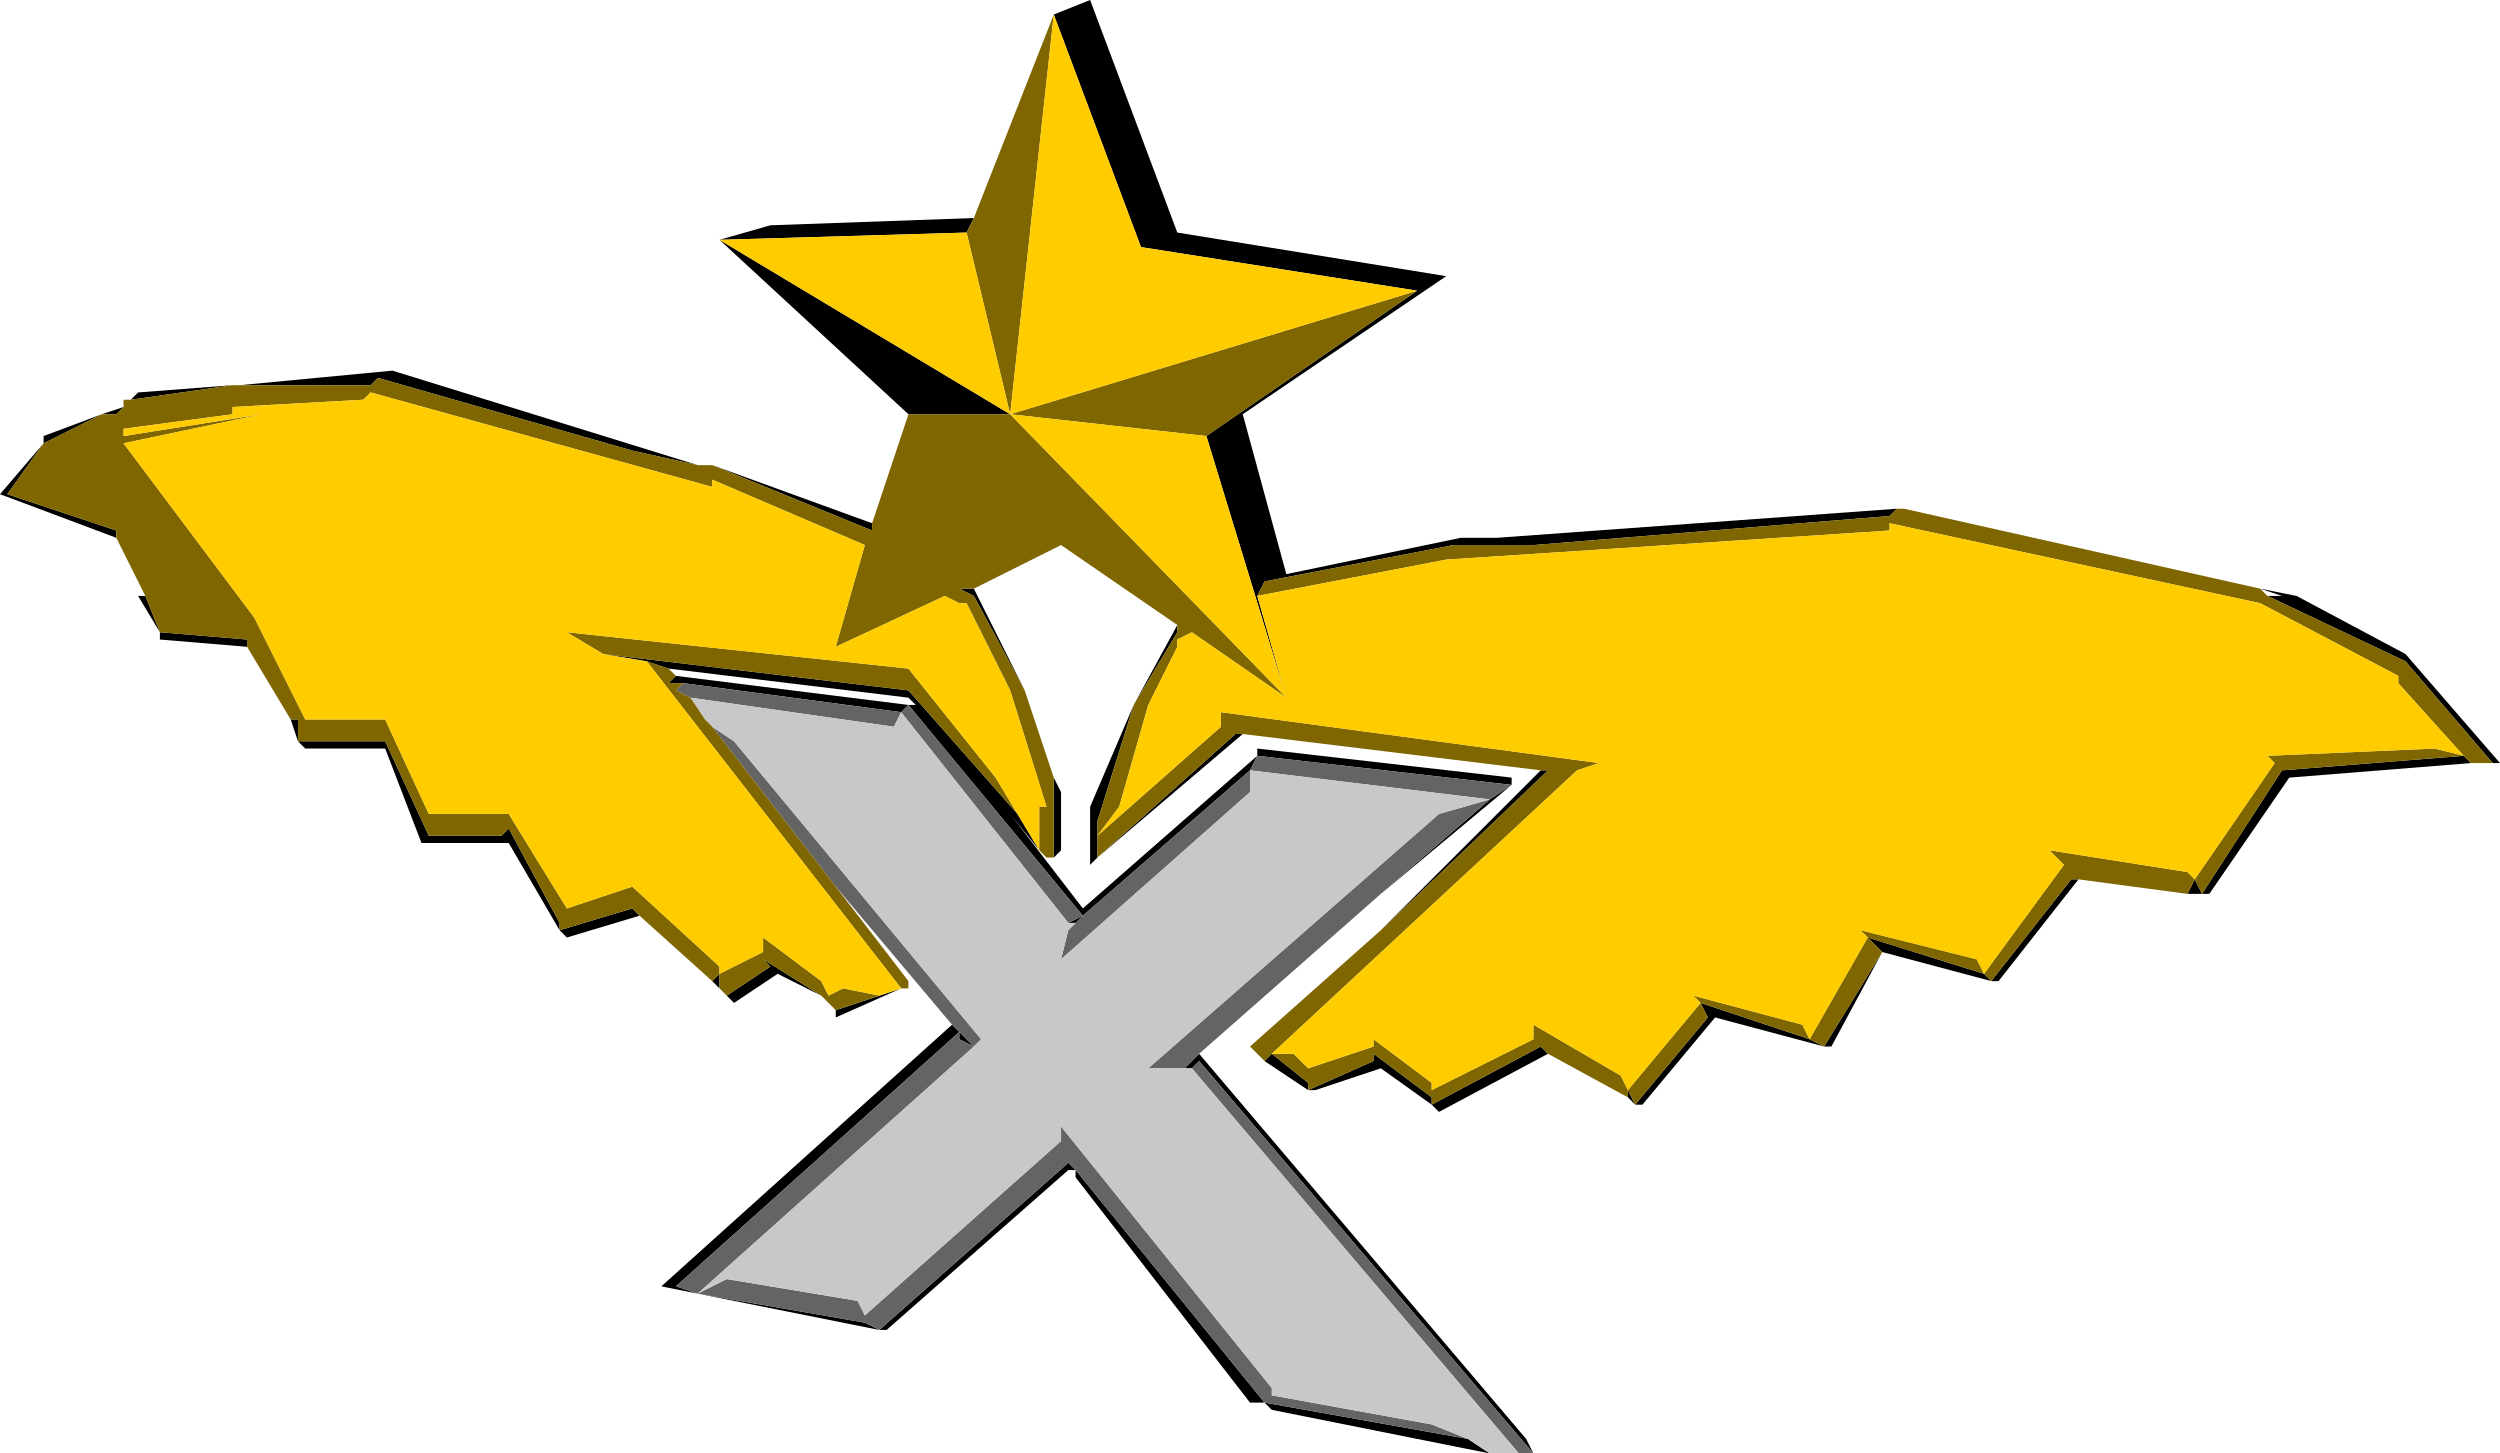 <?xml version="1.0" encoding="UTF-8" standalone="no"?>
<svg xmlns:ffdec="https://www.free-decompiler.com/flash" xmlns:xlink="http://www.w3.org/1999/xlink" ffdec:objectType="shape" height="10.0px" width="17.2px" xmlns="http://www.w3.org/2000/svg">
  <g transform="matrix(1.0, 0.0, 0.0, 1.0, -2.5, -0.9)">
    <path d="M12.25 2.9 L10.35 2.6 9.75 1.0 10.0 0.9 10.6 2.5 12.45 2.8 11.05 3.75 11.35 4.85 12.55 4.6 12.8 4.6 15.55 4.4 15.5 4.45 13.05 4.65 12.5 4.65 11.2 4.9 11.15 5.0 11.35 5.7 10.8 3.9 12.25 2.9 M18.1 5.0 L18.2 5.0 18.05 4.95 18.3 5.0 19.05 5.4 19.7 6.15 19.65 6.15 19.05 5.45 18.1 5.0 M19.5 6.15 L18.25 6.25 17.7 7.05 17.65 7.05 17.55 7.05 17.6 6.95 17.65 7.05 18.2 6.2 19.45 6.1 19.5 6.15 M16.8 6.95 L16.25 7.65 16.2 7.65 15.45 7.45 15.1 8.1 15.05 8.1 14.3 7.9 13.8 8.5 13.75 8.5 13.7 8.45 13.7 8.4 13.75 8.5 14.25 7.9 14.2 7.8 14.95 8.05 15.05 8.1 15.45 7.45 15.35 7.35 16.15 7.6 16.2 7.65 16.75 6.95 16.8 6.95 M13.15 8.15 L12.4 8.55 12.35 8.5 12.0 8.25 11.55 8.4 11.5 8.4 11.2 8.2 11.25 8.15 11.5 8.35 11.5 8.4 11.95 8.2 11.95 8.15 12.35 8.45 12.35 8.5 13.1 8.1 13.15 8.15 M12.0 7.3 L13.1 6.2 13.15 6.2 12.0 7.3 M11.05 5.95 L10.05 6.8 10.0 6.85 10.0 6.45 10.3 5.75 10.6 5.2 10.6 5.25 10.3 5.75 10.05 6.55 10.05 6.65 10.05 6.8 11.0 5.95 11.05 5.95 M9.2 4.95 L9.55 5.65 9.2 5.0 9.1 4.95 9.2 4.95 M9.75 6.25 L9.8 6.35 9.8 6.75 9.75 6.8 9.75 6.25 M9.65 6.75 L9.45 6.5 9.95 7.15 11.15 6.1 11.15 6.05 12.9 6.25 12.9 6.3 12.0 7.05 12.75 6.4 12.9 6.3 11.15 6.1 11.1 6.2 9.95 7.2 8.75 5.75 8.8 5.75 8.75 5.7 7.1 5.5 6.95 5.45 6.65 5.4 8.75 5.65 9.5 6.5 9.65 6.75 M10.75 8.15 L13.0 10.8 13.05 10.9 10.75 8.2 10.7 8.25 10.65 8.25 10.75 8.15 M12.75 10.9 L11.25 10.6 11.2 10.55 11.1 10.55 9.9 9.0 9.9 8.95 9.85 8.95 8.6 10.05 8.55 10.05 7.3 9.8 7.05 9.75 9.05 7.95 9.1 8.0 7.15 9.75 7.3 9.8 8.45 10.0 8.55 10.05 9.85 8.9 9.9 8.95 11.2 10.55 12.6 10.8 12.75 10.9 M8.7 7.7 L8.25 7.9 8.25 7.85 8.55 7.75 8.7 7.7 M8.15 7.75 L7.85 7.6 7.55 7.8 7.5 7.75 7.8 7.55 7.75 7.5 8.15 7.75 M7.45 7.7 L7.4 7.65 7.45 7.6 7.45 7.7 M6.9 7.2 L6.4 7.35 6.35 7.3 6.0 6.7 5.4 6.7 5.15 6.05 4.6 6.05 4.55 6.0 4.5 5.85 4.55 5.85 4.55 6.0 5.15 6.0 5.45 6.65 5.95 6.65 6.0 6.6 6.35 7.25 6.35 7.3 6.85 7.15 6.9 7.2 M4.2 5.35 L3.6 5.3 3.6 5.25 3.45 5.0 3.5 5.0 3.6 5.25 4.2 5.3 4.2 5.35 M3.3 4.6 L2.5 4.3 2.8 3.95 2.8 3.9 3.2 3.75 3.35 3.7 3.3 3.75 3.2 3.75 2.8 3.95 2.55 4.3 3.3 4.55 3.3 4.6 M3.4 3.65 L3.45 3.6 4.1 3.55 3.4 3.65 M4.15 3.55 L5.2 3.45 7.3 4.1 6.85 4.0 5.1 3.5 5.05 3.55 4.15 3.55 M7.4 4.1 L8.5 4.5 8.5 4.55 7.4 4.1 M8.75 3.75 L7.45 2.55 7.8 2.45 9.2 2.4 9.15 2.5 7.45 2.55 9.45 3.75 8.75 3.75 M9.9 7.25 L9.85 7.25 9.95 7.2 9.9 7.25 M9.2 8.1 L9.1 8.05 9.1 8.0 9.2 8.1 M8.75 5.75 L8.7 5.8 7.2 5.6 7.1 5.6 7.15 5.55 8.75 5.75" fill="#000000" fill-rule="evenodd" stroke="none"/>
    <path d="M12.0 7.05 L10.75 8.15 10.65 8.25 10.4 8.25 12.4 6.5 12.75 6.4 11.1 6.2 11.15 6.1 12.9 6.3 12.75 6.4 12.0 7.05 M13.05 10.9 L12.95 10.9 10.7 8.25 10.75 8.2 13.05 10.9 M9.05 7.95 L8.25 7.0 7.4 5.9 7.55 6.0 9.25 8.05 9.2 8.1 7.3 9.8 7.5 9.7 8.4 9.85 8.45 9.95 9.8 8.75 9.8 8.65 11.25 10.45 11.25 10.5 12.35 10.7 12.6 10.8 11.2 10.55 9.9 8.95 9.85 8.9 8.55 10.05 8.45 10.0 7.3 9.8 7.15 9.75 9.1 8.0 9.05 7.95 M11.1 6.2 L11.1 6.35 9.8 7.5 9.85 7.3 9.9 7.25 9.95 7.2 9.85 7.25 8.7 5.8 8.65 5.9 7.25 5.7 7.15 5.65 7.2 5.6 8.7 5.8 8.75 5.75 9.95 7.2 11.1 6.2 M9.2 8.1 L9.1 8.0 9.1 8.05 9.2 8.1" fill="#646464" fill-rule="evenodd" stroke="none"/>
    <path d="M12.95 10.9 L12.75 10.9 12.6 10.8 12.35 10.7 11.25 10.5 11.25 10.45 9.8 8.65 9.8 8.75 8.45 9.95 8.4 9.85 7.5 9.7 7.3 9.8 9.2 8.1 9.25 8.05 7.55 6.0 7.4 5.9 7.35 5.85 7.25 5.7 8.65 5.9 8.7 5.8 9.85 7.25 9.9 7.25 9.85 7.3 9.8 7.5 11.1 6.35 11.1 6.2 12.75 6.4 12.4 6.5 10.4 8.25 10.65 8.25 10.7 8.25 12.95 10.9" fill="#c8c8c8" fill-rule="evenodd" stroke="none"/>
    <path d="M12.25 2.9 L10.8 3.9 9.45 3.75 12.25 2.9 M11.15 5.0 L11.2 4.9 12.5 4.65 13.05 4.65 15.5 4.45 15.55 4.4 15.6 4.4 18.05 4.95 18.1 5.0 19.05 5.45 19.65 6.15 19.5 6.15 19.45 6.1 18.2 6.2 17.65 7.05 17.6 6.95 17.55 7.05 16.8 6.95 16.75 6.95 16.2 7.65 16.15 7.6 15.35 7.35 15.3 7.3 16.1 7.5 16.15 7.6 16.7 6.85 16.6 6.75 17.55 6.9 17.6 6.95 18.15 6.15 18.1 6.1 19.25 6.05 19.45 6.1 19.0 5.6 19.0 5.55 18.05 5.05 15.5 4.5 15.5 4.55 12.45 4.75 11.15 5.0 M9.75 1.0 L9.45 3.75 9.15 2.5 9.2 2.4 9.75 1.0 M11.35 5.7 L10.7 5.25 10.6 5.3 10.6 5.35 10.4 5.75 10.2 6.45 10.05 6.65 10.9 5.9 10.9 5.8 13.5 6.15 13.35 6.2 11.25 8.15 11.4 8.15 11.5 8.25 11.95 8.1 11.95 8.05 12.35 8.35 12.35 8.4 13.05 8.05 13.05 7.95 13.65 8.3 13.7 8.4 14.2 7.8 14.15 7.75 14.9 7.95 14.95 8.05 15.35 7.35 15.45 7.45 15.05 8.1 14.95 8.05 14.2 7.8 14.25 7.9 13.75 8.5 13.7 8.4 13.7 8.45 13.15 8.15 13.1 8.1 12.35 8.5 12.35 8.45 11.95 8.15 11.95 8.2 11.5 8.4 11.5 8.35 11.25 8.15 11.2 8.2 11.1 8.1 12.0 7.3 13.15 6.2 13.1 6.2 11.05 5.95 11.0 5.95 10.05 6.8 10.05 6.65 10.05 6.55 10.3 5.75 10.6 5.25 10.6 5.2 9.8 4.65 9.2 4.95 9.1 4.95 9.2 5.0 9.55 5.65 9.75 6.25 9.75 6.8 9.7 6.8 9.65 6.75 9.65 6.45 9.7 6.45 9.45 5.65 9.15 5.05 9.1 5.05 9.0 5.0 8.25 5.35 8.45 4.65 7.4 4.2 7.4 4.25 5.05 3.6 5.0 3.65 4.1 3.7 4.1 3.75 3.35 3.85 3.35 3.9 4.3 3.75 3.35 3.95 4.25 5.15 4.6 5.85 5.15 5.85 5.45 6.5 6.0 6.5 6.4 7.15 6.85 7.0 7.45 7.55 7.45 7.6 7.75 7.45 7.75 7.35 8.15 7.65 8.2 7.75 8.3 7.7 8.55 7.75 8.25 7.85 8.15 7.75 7.75 7.5 7.8 7.55 7.5 7.75 7.45 7.7 7.45 7.6 7.4 7.65 6.9 7.2 6.85 7.15 6.35 7.3 6.35 7.25 6.0 6.6 5.95 6.65 5.45 6.65 5.15 6.0 4.55 6.0 4.55 5.85 4.5 5.85 4.2 5.35 4.2 5.3 3.6 5.25 3.5 5.0 3.3 4.6 3.3 4.55 2.55 4.3 2.8 3.95 3.2 3.75 3.3 3.75 3.35 3.7 3.35 3.65 3.4 3.65 4.1 3.55 4.15 3.55 5.05 3.55 5.1 3.5 6.85 4.0 7.3 4.1 7.4 4.1 8.5 4.55 8.5 4.5 8.75 3.75 9.45 3.75 11.35 5.7 M8.25 7.0 L8.75 7.65 8.75 7.7 8.7 7.7 6.95 5.45 7.1 5.5 7.15 5.55 7.1 5.6 7.2 5.6 7.15 5.65 7.25 5.7 7.35 5.85 7.4 5.9 8.25 7.0 M9.5 6.5 L8.75 5.65 6.65 5.4 6.4 5.25 8.75 5.5 9.35 6.25 9.5 6.5" fill="#7f6600" fill-rule="evenodd" stroke="none"/>
    <path d="M9.75 1.0 L10.35 2.6 12.25 2.9 9.45 3.75 9.75 1.0 M10.8 3.9 L11.35 5.7 11.15 5.0 12.45 4.75 15.5 4.55 15.5 4.5 18.05 5.05 19.0 5.55 19.0 5.6 19.45 6.1 19.25 6.05 18.1 6.1 18.15 6.15 17.6 6.95 17.55 6.9 16.6 6.75 16.7 6.85 16.15 7.6 16.1 7.5 15.3 7.3 15.35 7.35 14.95 8.05 14.9 7.95 14.15 7.75 14.2 7.8 13.7 8.4 13.65 8.3 13.05 7.95 13.05 8.05 12.35 8.4 12.35 8.35 11.95 8.05 11.95 8.1 11.5 8.25 11.4 8.15 11.25 8.15 13.35 6.2 13.5 6.15 10.9 5.8 10.9 5.9 10.05 6.65 10.2 6.45 10.4 5.75 10.6 5.35 10.6 5.3 10.7 5.25 11.35 5.7 9.45 3.75 7.45 2.55 9.15 2.5 9.45 3.75 10.8 3.9 M7.45 7.6 L7.45 7.55 6.85 7.0 6.4 7.15 6.0 6.5 5.45 6.5 5.15 5.85 4.6 5.85 4.25 5.15 3.35 3.95 4.3 3.75 3.35 3.9 3.35 3.85 4.1 3.75 4.1 3.7 5.0 3.65 5.05 3.6 7.4 4.25 7.4 4.2 8.45 4.65 8.25 5.35 9.0 5.0 9.1 5.05 9.15 5.05 9.45 5.65 9.7 6.45 9.65 6.45 9.65 6.75 9.5 6.5 9.35 6.25 8.75 5.5 6.4 5.25 6.65 5.4 6.95 5.45 8.7 7.7 8.55 7.75 8.3 7.7 8.2 7.75 8.15 7.65 7.75 7.35 7.75 7.45 7.45 7.6" fill="#ffcc00" fill-rule="evenodd" stroke="none"/>
  </g>
</svg>
